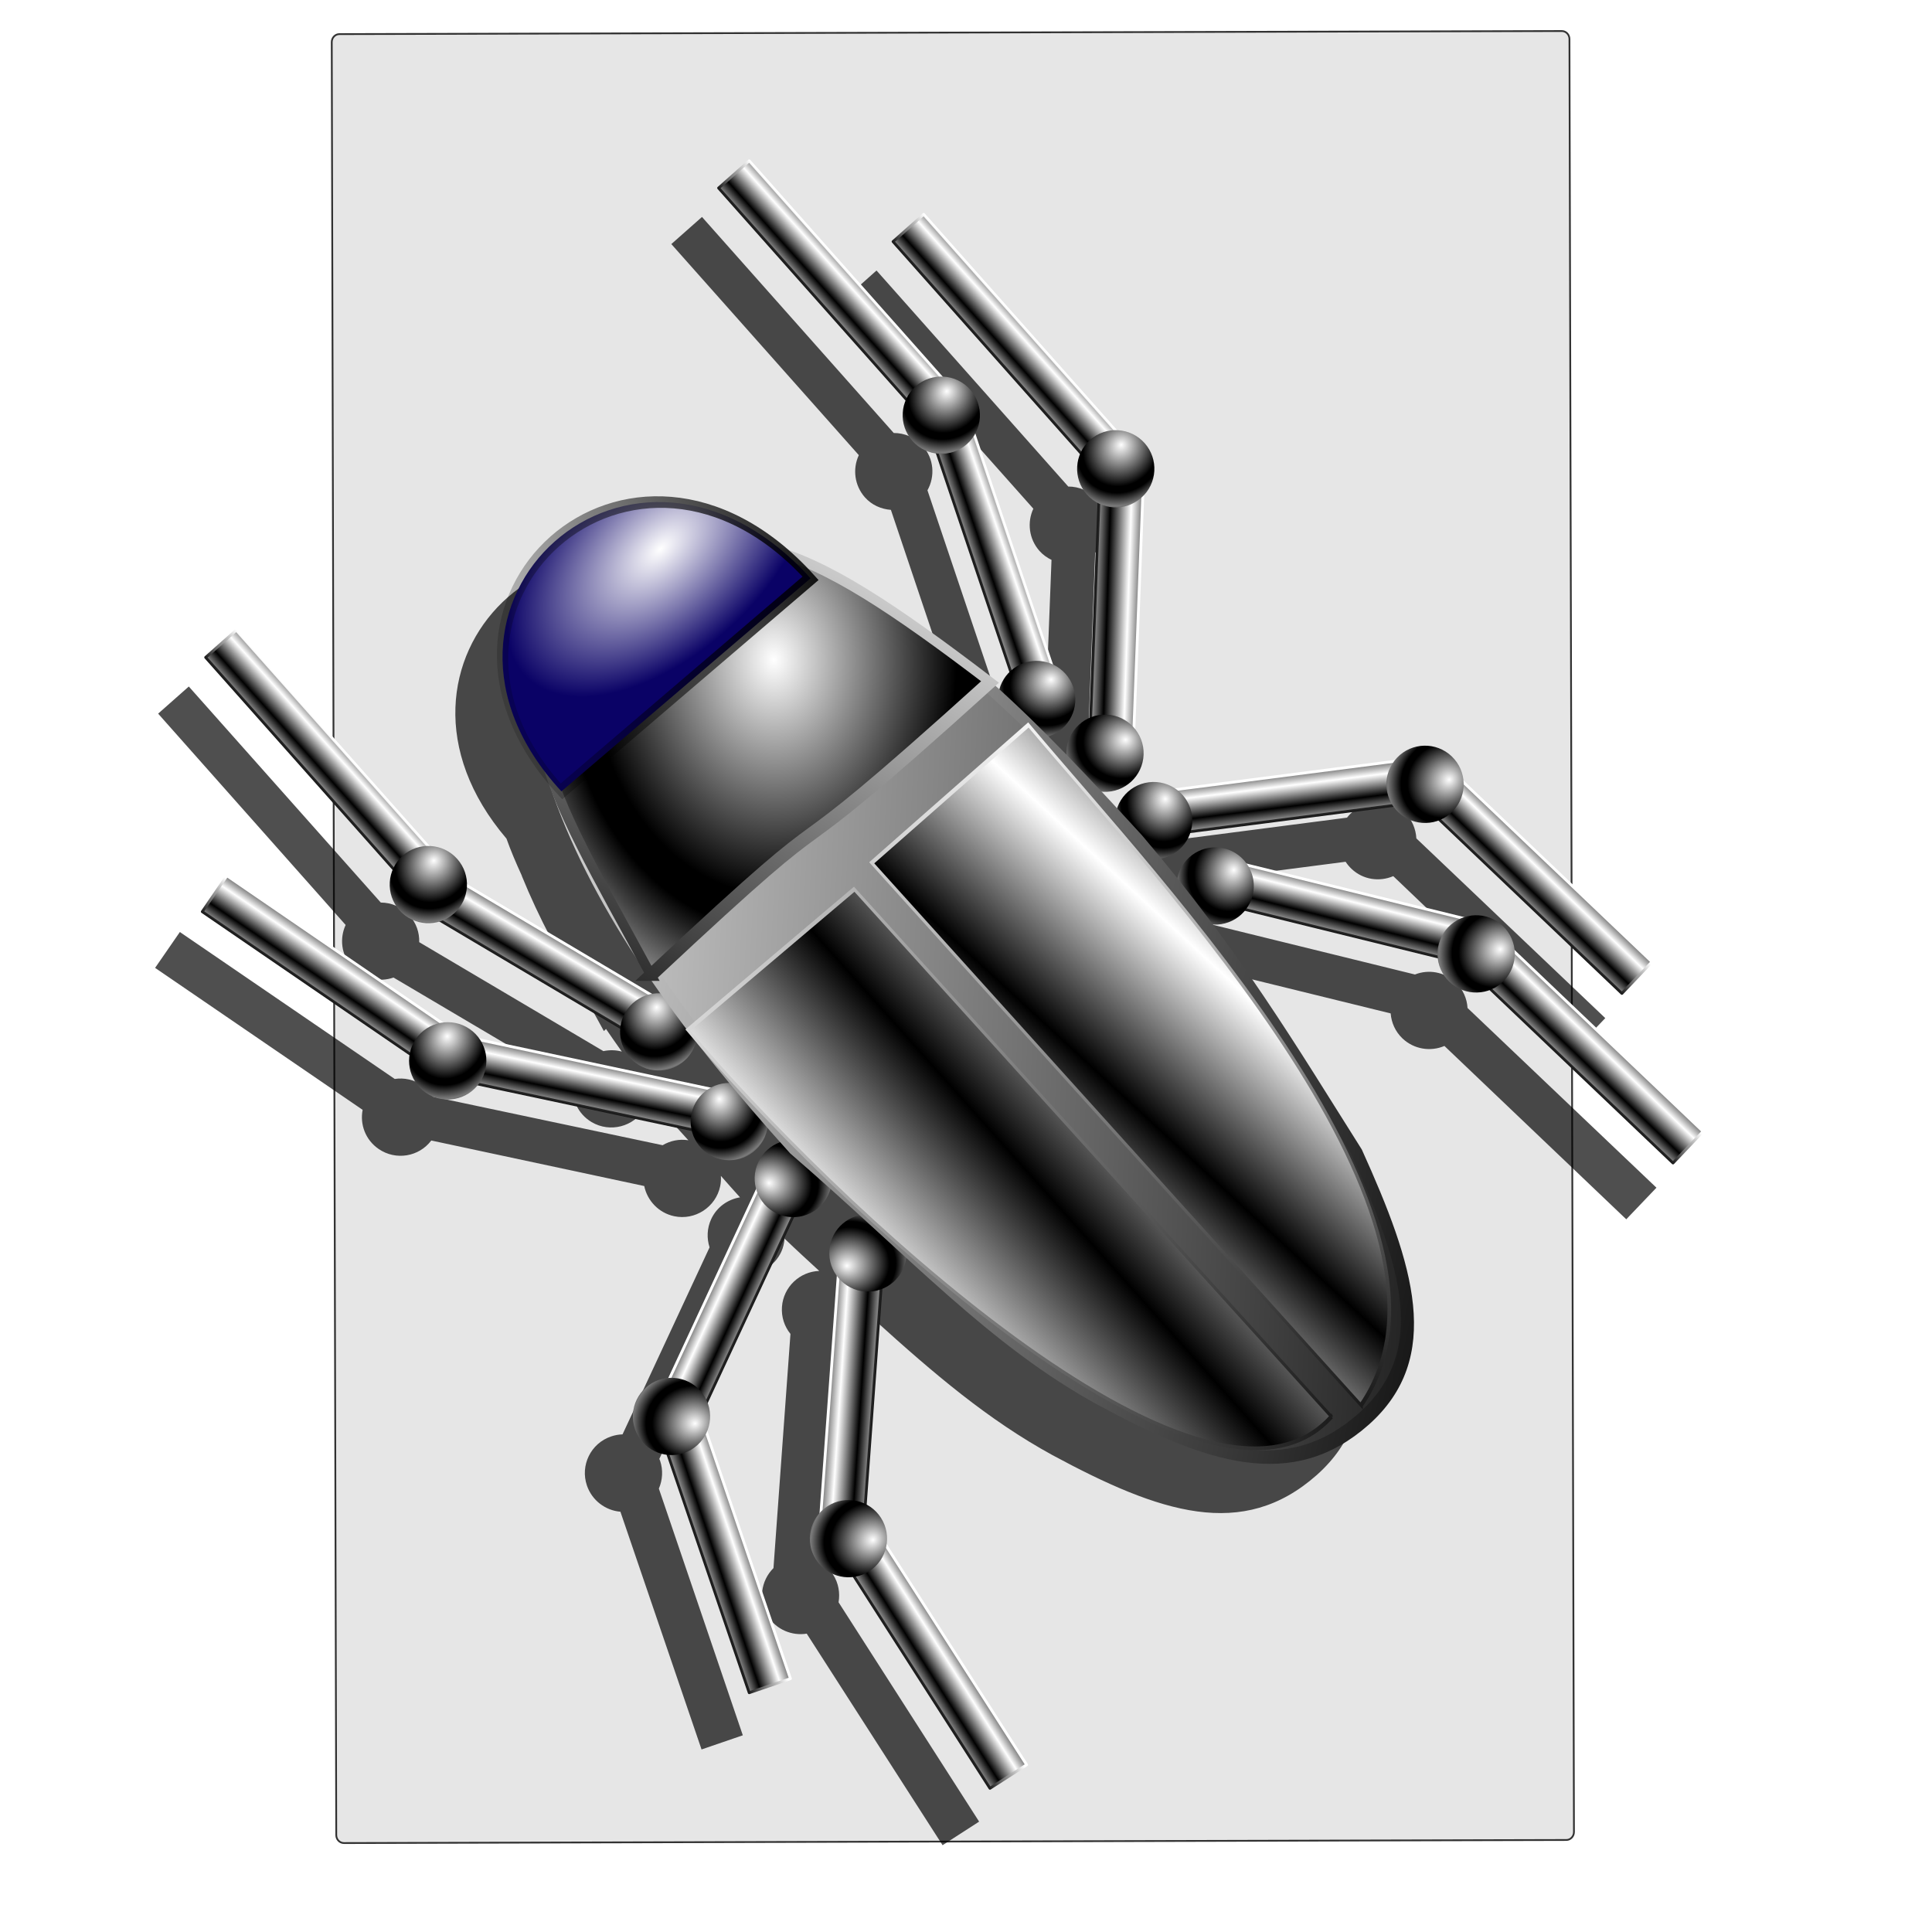 <?xml version="1.0" encoding="UTF-8" standalone="no"?>
<svg
   xmlns:dc="http://purl.org/dc/elements/1.1/"
   xmlns:cc="http://creativecommons.org/ns#"
   xmlns:rdf="http://www.w3.org/1999/02/22-rdf-syntax-ns#"
   xmlns:svg="http://www.w3.org/2000/svg"
   xmlns="http://www.w3.org/2000/svg"
   xmlns:xlink="http://www.w3.org/1999/xlink"
   xmlns:sodipodi="http://sodipodi.sourceforge.net/DTD/sodipodi-0.dtd"
   xmlns:inkscape="http://www.inkscape.org/namespaces/inkscape"
   width="256"
   height="256"
   viewBox="0 0 378 378"
   id="svg2"
   sodipodi:version="0.32"
   inkscape:version="0.91 r13725"
   sodipodi:docname="kbugbuster.svg"
   inkscape:output_extension="org.inkscape.output.svg.inkscape"
   version="1.1">
  <defs
     id="defs16">
    <linearGradient
       inkscape:collect="always"
       id="linearGradient3620">
      <stop
         id="stop3622"
         stop-color="#ffffff"
         stop-opacity="1" />
      <stop
         offset="1"
         id="stop3624"
         stop-color="#0a0266"
         stop-opacity="1" />
    </linearGradient>
    <linearGradient
       id="linearGradient3435">
      <stop
         id="stop3437"
         stop-color="#ffffff"
         stop-opacity="1" />
      <stop
         id="stop3445"
         offset="0.683"
         stop-color="#000000"
         stop-opacity="1" />
      <stop
         id="stop3443"
         offset="0.785"
         stop-color="#000000"
         stop-opacity="1" />
      <stop
         offset="1"
         id="stop3439"
         stop-color="#7a7a7a"
         stop-opacity="1" />
    </linearGradient>
    <linearGradient
       inkscape:collect="always"
       id="linearGradient3425">
      <stop
         id="stop3427"
         stop-color="#000000"
         stop-opacity="1" />
      <stop
         offset="1"
         id="stop3429"
         stop-color="#ffffff"
         stop-opacity="1" />
    </linearGradient>
    <linearGradient
       inkscape:collect="always"
       id="linearGradient2786">
      <stop
         id="stop2788"
         stop-color="black"
         stop-opacity="1" />
      <stop
         offset="1"
         id="stop2790"
         stop-color="black"
         stop-opacity="0" />
    </linearGradient>
    <linearGradient
       y2="-7.475"
       x2="16.09"
       y1="-7.475"
       x1="13.515"
       spreadMethod="reflect"
       gradientUnits="userSpaceOnUse"
       id="linearGradient2595"
       xlink:href="#linearGradient3578"
       inkscape:collect="always" />
    <linearGradient
       y2="-7.475"
       x2="16.09"
       y1="-2.21"
       x1="15.65"
       spreadMethod="reflect"
       gradientUnits="userSpaceOnUse"
       id="linearGradient3610"
       xlink:href="#linearGradient3578"
       inkscape:collect="always" />
    <linearGradient
       y2="-7.475"
       x2="16.09"
       y1="-6.409"
       x1="10.621"
       spreadMethod="reflect"
       gradientUnits="userSpaceOnUse"
       id="linearGradient3608"
       xlink:href="#linearGradient3578"
       inkscape:collect="always" />
    <linearGradient
       y2="-1.513"
       x2="9.718"
       y1="-5.887"
       x1="11.187"
       spreadMethod="reflect"
       gradientUnits="userSpaceOnUse"
       id="linearGradient3606"
       xlink:href="#linearGradient3578"
       inkscape:collect="always" />
    <linearGradient
       y2="-4.516"
       x2="12.916"
       y1="-3.754"
       x1="7.771"
       spreadMethod="reflect"
       gradientUnits="userSpaceOnUse"
       id="linearGradient3604"
       xlink:href="#linearGradient3578"
       inkscape:collect="always" />
    <linearGradient
       y2="-3.733"
       x2="14.94"
       y1="-2.275"
       x1="17.08"
       spreadMethod="reflect"
       gradientUnits="userSpaceOnUse"
       id="linearGradient3602"
       xlink:href="#linearGradient3578"
       inkscape:collect="always" />
    <linearGradient
       y2="-1.992"
       x2="17.377"
       y1="-6.256"
       x1="15.582"
       spreadMethod="reflect"
       gradientUnits="userSpaceOnUse"
       id="linearGradient3600"
       xlink:href="#linearGradient3578"
       inkscape:collect="always" />
    <linearGradient
       y2="-7.475"
       x2="16.09"
       y1="-10.978"
       x1="16.691"
       spreadMethod="reflect"
       gradientUnits="userSpaceOnUse"
       id="linearGradient3598"
       xlink:href="#linearGradient3578"
       inkscape:collect="always" />
    <linearGradient
       y2="-11.199"
       x2="11.132"
       y1="-11.391"
       x1="16.387"
       spreadMethod="reflect"
       gradientUnits="userSpaceOnUse"
       id="linearGradient3596"
       xlink:href="#linearGradient3578"
       inkscape:collect="always" />
    <linearGradient
       y2="-2.688"
       x2="8.696"
       y1="-11.587"
       x1="12.04"
       spreadMethod="reflect"
       gradientUnits="userSpaceOnUse"
       id="linearGradient3594"
       xlink:href="#linearGradient3578"
       inkscape:collect="always" />
    <linearGradient
       y2="-5.778"
       x2="11.372"
       y1="-10.151"
       x1="12.906"
       spreadMethod="reflect"
       gradientUnits="userSpaceOnUse"
       id="linearGradient3592"
       xlink:href="#linearGradient3578"
       inkscape:collect="always" />
    <linearGradient
       y2="-6.953"
       x2="17.747"
       y1="-5.908"
       x1="16.387"
       spreadMethod="reflect"
       gradientUnits="userSpaceOnUse"
       id="linearGradient3590"
       xlink:href="#linearGradient3578"
       inkscape:collect="always" />
    <linearGradient
       y2="-8.02"
       x2="17.07"
       y1="-7.475"
       x1="13.515"
       spreadMethod="reflect"
       gradientUnits="userSpaceOnUse"
       id="linearGradient3588"
       xlink:href="#linearGradient3578"
       inkscape:collect="always" />
    <linearGradient
       y2="-6.583"
       x2="18.617"
       y1="-5.212"
       x1="16.909"
       spreadMethod="reflect"
       gradientUnits="userSpaceOnUse"
       id="linearGradient3586"
       xlink:href="#linearGradient3578"
       inkscape:collect="always" />
    <linearGradient
       id="linearGradient3578">
      <stop
         id="stop3580"
         stop-color="#000000"
         stop-opacity="1" />
      <stop
         id="stop3582"
         offset="1"
         stop-color="#fffcfc"
         stop-opacity="1" />
    </linearGradient>
    <linearGradient
       inkscape:collect="always"
       xlink:href="#linearGradient3425"
       id="linearGradient4802"
       gradientUnits="userSpaceOnUse"
       gradientTransform="matrix(0.713,0,0,0.409,-17.951,103.713)"
       spreadMethod="reflect"
       x1="-5.814"
       y1="201.17"
       x2="-5.917"
       y2="189.43" />
    <linearGradient
       inkscape:collect="always"
       xlink:href="#linearGradient3425"
       id="linearGradient4804"
       gradientUnits="userSpaceOnUse"
       gradientTransform="matrix(0.713,0,0,0.409,-17.951,103.713)"
       x1="-35.462"
       y1="211.3"
       x2="-35.462"
       y2="184.92" />
    <radialGradient
       inkscape:collect="always"
       xlink:href="#linearGradient3435"
       id="radialGradient4806"
       gradientUnits="userSpaceOnUse"
       gradientTransform="matrix(0.022,1.412,-1.302,0.02,251.915,284.816)"
       spreadMethod="reflect"
       cx="-44.32"
       cy="226.8"
       fx="-45.584"
       fy="227.93"
       r="14.07" />
    <linearGradient
       inkscape:collect="always"
       xlink:href="#linearGradient3425"
       id="linearGradient4898"
       gradientUnits="userSpaceOnUse"
       gradientTransform="matrix(0.59,0.432,-0.427,0.584,169.919,14.583)"
       x1="31.07"
       y1="329.27"
       x2="261.24"
       y2="23.438" />
    <linearGradient
       inkscape:collect="always"
       xlink:href="#linearGradient3425"
       id="linearGradient4900"
       gradientUnits="userSpaceOnUse"
       gradientTransform="matrix(0.59,0.432,-0.427,0.584,169.919,14.583)"
       x1="101.81"
       y1="365.71"
       x2="281.25"
       y2="46.3" />
    <radialGradient
       inkscape:collect="always"
       xlink:href="#linearGradient3435"
       id="radialGradient4902"
       gradientUnits="userSpaceOnUse"
       gradientTransform="matrix(0.598,0.936,-0.642,0.41,184.637,-55.182)"
       cx="164.14"
       cy="107.38"
       fx="164.14"
       fy="107.38"
       r="72.08" />
    <linearGradient
       inkscape:collect="always"
       xlink:href="#linearGradient3425"
       id="linearGradient4904"
       gradientUnits="userSpaceOnUse"
       gradientTransform="matrix(0.655,0.479,-0.479,0.655,161.506,-12.053)"
       x1="297.15"
       y1="173.82"
       x2="95.42"
       y2="77.1" />
    <linearGradient
       inkscape:collect="always"
       xlink:href="#linearGradient3425"
       id="linearGradient4906"
       gradientUnits="userSpaceOnUse"
       spreadMethod="reflect"
       x1="212.48"
       y1="301.63"
       x2="270.11"
       y2="301.63" />
    <linearGradient
       inkscape:collect="always"
       xlink:href="#linearGradient3425"
       id="linearGradient4908"
       gradientUnits="userSpaceOnUse"
       x1="138.47"
       y1="332.11"
       x2="257.47"
       y2="120.49" />
    <linearGradient
       inkscape:collect="always"
       xlink:href="#linearGradient3425"
       id="linearGradient4910"
       gradientUnits="userSpaceOnUse"
       spreadMethod="reflect"
       x1="179.84"
       y1="200.33"
       x2="130.86"
       y2="193.91" />
    <linearGradient
       inkscape:collect="always"
       xlink:href="#linearGradient3425"
       id="linearGradient4912"
       gradientUnits="userSpaceOnUse"
       x1="210.28"
       y1="345.18"
       x2="112.09"
       y2="157.81" />
    <linearGradient
       inkscape:collect="always"
       xlink:href="#linearGradient3425"
       id="linearGradient4914"
       gradientUnits="userSpaceOnUse"
       x1="110.79"
       y1="334.48"
       x2="263.19"
       y2="154.07" />
    <linearGradient
       inkscape:collect="always"
       xlink:href="#linearGradient3425"
       id="linearGradient4916"
       gradientUnits="userSpaceOnUse"
       x1="117.93"
       y1="249.82"
       x2="263.19"
       y2="249.82" />
    <radialGradient
       inkscape:collect="always"
       xlink:href="#linearGradient3620"
       id="radialGradient4918"
       gradientUnits="userSpaceOnUse"
       gradientTransform="matrix(0.711,0.541,-0.224,0.294,133.21,12.125)"
       cx="162.63"
       cy="68.36"
       fx="162.63"
       fy="68.36"
       r="53.12" />
    <linearGradient
       inkscape:collect="always"
       xlink:href="#linearGradient2786"
       id="linearGradient4920"
       gradientUnits="userSpaceOnUse"
       gradientTransform="matrix(0.655,0.479,-0.479,0.655,148.799,8.247)"
       x1="127.25"
       y1="97.79"
       x2="241.35"
       y2="22.762" />
    <linearGradient
       inkscape:collect="always"
       xlink:href="#linearGradient3425"
       id="linearGradient4282"
       gradientUnits="userSpaceOnUse"
       gradientTransform="matrix(0.713,0,0,0.409,-17.951,103.713)"
       spreadMethod="reflect"
       x1="-5.814"
       y1="201.17"
       x2="-5.917"
       y2="189.43" />
    <linearGradient
       inkscape:collect="always"
       xlink:href="#linearGradient3425"
       id="linearGradient4284"
       gradientUnits="userSpaceOnUse"
       gradientTransform="matrix(0.713,0,0,0.409,-17.951,103.713)"
       x1="-35.462"
       y1="211.3"
       x2="-35.462"
       y2="184.92" />
    <radialGradient
       inkscape:collect="always"
       xlink:href="#linearGradient3435"
       id="radialGradient4286"
       gradientUnits="userSpaceOnUse"
       gradientTransform="matrix(0.022,1.412,-1.302,0.02,251.915,284.816)"
       spreadMethod="reflect"
       cx="-44.32"
       cy="226.8"
       fx="-45.584"
       fy="227.93"
       r="14.07" />
    <linearGradient
       inkscape:collect="always"
       xlink:href="#linearGradient3425"
       id="linearGradient4288"
       gradientUnits="userSpaceOnUse"
       gradientTransform="matrix(0.713,0,0,0.409,-17.951,103.713)"
       spreadMethod="reflect"
       x1="-5.814"
       y1="201.17"
       x2="-5.917"
       y2="189.43" />
    <linearGradient
       inkscape:collect="always"
       xlink:href="#linearGradient3425"
       id="linearGradient4290"
       gradientUnits="userSpaceOnUse"
       gradientTransform="matrix(0.713,0,0,0.409,-17.951,103.713)"
       x1="-35.462"
       y1="211.3"
       x2="-35.462"
       y2="184.92" />
    <radialGradient
       inkscape:collect="always"
       xlink:href="#linearGradient3435"
       id="radialGradient4292"
       gradientUnits="userSpaceOnUse"
       gradientTransform="matrix(0.022,1.412,-1.302,0.02,251.915,284.816)"
       spreadMethod="reflect"
       cx="-44.32"
       cy="226.8"
       fx="-45.584"
       fy="227.93"
       r="14.07" />
    <linearGradient
       inkscape:collect="always"
       xlink:href="#linearGradient3425"
       id="linearGradient4294"
       gradientUnits="userSpaceOnUse"
       gradientTransform="matrix(0.713,0,0,0.409,-17.951,103.713)"
       spreadMethod="reflect"
       x1="-5.814"
       y1="201.17"
       x2="-5.917"
       y2="189.43" />
    <linearGradient
       inkscape:collect="always"
       xlink:href="#linearGradient3425"
       id="linearGradient4296"
       gradientUnits="userSpaceOnUse"
       gradientTransform="matrix(0.713,0,0,0.409,-17.951,103.713)"
       x1="-35.462"
       y1="211.3"
       x2="-35.462"
       y2="184.92" />
    <radialGradient
       inkscape:collect="always"
       xlink:href="#linearGradient3435"
       id="radialGradient4298"
       gradientUnits="userSpaceOnUse"
       gradientTransform="matrix(0.022,1.412,-1.302,0.02,251.915,284.816)"
       spreadMethod="reflect"
       cx="-44.32"
       cy="226.8"
       fx="-45.584"
       fy="227.93"
       r="14.07" />
    <linearGradient
       inkscape:collect="always"
       xlink:href="#linearGradient3425"
       id="linearGradient4300"
       gradientUnits="userSpaceOnUse"
       gradientTransform="matrix(0.713,0,0,0.409,-17.951,103.713)"
       spreadMethod="reflect"
       x1="-5.814"
       y1="201.17"
       x2="-5.917"
       y2="189.43" />
    <linearGradient
       inkscape:collect="always"
       xlink:href="#linearGradient3425"
       id="linearGradient4302"
       gradientUnits="userSpaceOnUse"
       gradientTransform="matrix(0.713,0,0,0.409,-17.951,103.713)"
       x1="-35.462"
       y1="211.3"
       x2="-35.462"
       y2="184.92" />
    <radialGradient
       inkscape:collect="always"
       xlink:href="#linearGradient3435"
       id="radialGradient4304"
       gradientUnits="userSpaceOnUse"
       gradientTransform="matrix(0.022,1.412,-1.302,0.02,251.915,284.816)"
       spreadMethod="reflect"
       cx="-44.32"
       cy="226.8"
       fx="-45.584"
       fy="227.93"
       r="14.07" />
    <linearGradient
       inkscape:collect="always"
       xlink:href="#linearGradient3425"
       id="linearGradient4306"
       gradientUnits="userSpaceOnUse"
       gradientTransform="matrix(0.713,0,0,0.409,-17.951,103.713)"
       spreadMethod="reflect"
       x1="-5.814"
       y1="201.17"
       x2="-5.917"
       y2="189.43" />
    <linearGradient
       inkscape:collect="always"
       xlink:href="#linearGradient3425"
       id="linearGradient4308"
       gradientUnits="userSpaceOnUse"
       gradientTransform="matrix(0.713,0,0,0.409,-17.951,103.713)"
       x1="-35.462"
       y1="211.3"
       x2="-35.462"
       y2="184.92" />
    <radialGradient
       inkscape:collect="always"
       xlink:href="#linearGradient3435"
       id="radialGradient4310"
       gradientUnits="userSpaceOnUse"
       gradientTransform="matrix(0.022,1.412,-1.302,0.02,251.915,284.816)"
       spreadMethod="reflect"
       cx="-44.32"
       cy="226.8"
       fx="-45.584"
       fy="227.93"
       r="14.07" />
    <linearGradient
       inkscape:collect="always"
       xlink:href="#linearGradient3425"
       id="linearGradient4312"
       gradientUnits="userSpaceOnUse"
       gradientTransform="matrix(0.713,0,0,0.409,-17.951,103.713)"
       spreadMethod="reflect"
       x1="-5.814"
       y1="201.17"
       x2="-5.917"
       y2="189.43" />
    <linearGradient
       inkscape:collect="always"
       xlink:href="#linearGradient3425"
       id="linearGradient4314"
       gradientUnits="userSpaceOnUse"
       gradientTransform="matrix(0.713,0,0,0.409,-17.951,103.713)"
       x1="-35.462"
       y1="211.3"
       x2="-35.462"
       y2="184.92" />
    <radialGradient
       inkscape:collect="always"
       xlink:href="#linearGradient3435"
       id="radialGradient4316"
       gradientUnits="userSpaceOnUse"
       gradientTransform="matrix(0.022,1.412,-1.302,0.02,251.915,284.816)"
       spreadMethod="reflect"
       cx="-44.32"
       cy="226.8"
       fx="-45.584"
       fy="227.93"
       r="14.07" />
    <linearGradient
       inkscape:collect="always"
       xlink:href="#linearGradient3425"
       id="linearGradient4318"
       gradientUnits="userSpaceOnUse"
       gradientTransform="matrix(0.713,0,0,0.409,-17.951,103.713)"
       spreadMethod="reflect"
       x1="-5.814"
       y1="201.17"
       x2="-5.917"
       y2="189.43" />
    <linearGradient
       inkscape:collect="always"
       xlink:href="#linearGradient3425"
       id="linearGradient4320"
       gradientUnits="userSpaceOnUse"
       gradientTransform="matrix(0.713,0,0,0.409,-17.951,103.713)"
       x1="-35.462"
       y1="211.3"
       x2="-35.462"
       y2="184.92" />
    <radialGradient
       inkscape:collect="always"
       xlink:href="#linearGradient3435"
       id="radialGradient4322"
       gradientUnits="userSpaceOnUse"
       gradientTransform="matrix(0.022,1.412,-1.302,0.02,251.915,284.816)"
       spreadMethod="reflect"
       cx="-44.32"
       cy="226.8"
       fx="-45.584"
       fy="227.93"
       r="14.07" />
    <linearGradient
       inkscape:collect="always"
       xlink:href="#linearGradient3425"
       id="linearGradient4324"
       gradientUnits="userSpaceOnUse"
       gradientTransform="matrix(0.713,0,0,0.409,-17.951,103.713)"
       spreadMethod="reflect"
       x1="-5.814"
       y1="201.17"
       x2="-5.917"
       y2="189.43" />
    <linearGradient
       inkscape:collect="always"
       xlink:href="#linearGradient3425"
       id="linearGradient4326"
       gradientUnits="userSpaceOnUse"
       gradientTransform="matrix(0.713,0,0,0.409,-17.951,103.713)"
       x1="-35.462"
       y1="211.3"
       x2="-35.462"
       y2="184.92" />
    <radialGradient
       inkscape:collect="always"
       xlink:href="#linearGradient3435"
       id="radialGradient4328"
       gradientUnits="userSpaceOnUse"
       gradientTransform="matrix(0.022,1.412,-1.302,0.02,251.915,284.816)"
       spreadMethod="reflect"
       cx="-44.32"
       cy="226.8"
       fx="-45.584"
       fy="227.93"
       r="14.07" />
    <linearGradient
       inkscape:collect="always"
       xlink:href="#linearGradient3425"
       id="linearGradient4330"
       gradientUnits="userSpaceOnUse"
       gradientTransform="matrix(0.713,0,0,0.409,-17.951,103.713)"
       spreadMethod="reflect"
       x1="-5.814"
       y1="201.17"
       x2="-5.917"
       y2="189.43" />
    <linearGradient
       inkscape:collect="always"
       xlink:href="#linearGradient3425"
       id="linearGradient4332"
       gradientUnits="userSpaceOnUse"
       gradientTransform="matrix(0.713,0,0,0.409,-17.951,103.713)"
       x1="-35.462"
       y1="211.3"
       x2="-35.462"
       y2="184.92" />
    <radialGradient
       inkscape:collect="always"
       xlink:href="#linearGradient3435"
       id="radialGradient4334"
       gradientUnits="userSpaceOnUse"
       gradientTransform="matrix(0.022,1.412,-1.302,0.02,251.915,284.816)"
       spreadMethod="reflect"
       cx="-44.32"
       cy="226.8"
       fx="-45.584"
       fy="227.93"
       r="14.07" />
    <linearGradient
       inkscape:collect="always"
       xlink:href="#linearGradient3425"
       id="linearGradient4336"
       gradientUnits="userSpaceOnUse"
       gradientTransform="matrix(0.713,0,0,0.409,-17.951,103.713)"
       spreadMethod="reflect"
       x1="-5.814"
       y1="201.17"
       x2="-5.917"
       y2="189.43" />
    <linearGradient
       inkscape:collect="always"
       xlink:href="#linearGradient3425"
       id="linearGradient4338"
       gradientUnits="userSpaceOnUse"
       gradientTransform="matrix(0.713,0,0,0.409,-17.951,103.713)"
       x1="-35.462"
       y1="211.3"
       x2="-35.462"
       y2="184.92" />
    <radialGradient
       inkscape:collect="always"
       xlink:href="#linearGradient3435"
       id="radialGradient4340"
       gradientUnits="userSpaceOnUse"
       gradientTransform="matrix(0.022,1.412,-1.302,0.02,251.915,284.816)"
       spreadMethod="reflect"
       cx="-44.32"
       cy="226.8"
       fx="-45.584"
       fy="227.93"
       r="14.07" />
    <linearGradient
       inkscape:collect="always"
       xlink:href="#linearGradient3425"
       id="linearGradient4342"
       gradientUnits="userSpaceOnUse"
       gradientTransform="matrix(0.713,0,0,0.409,-17.951,103.713)"
       spreadMethod="reflect"
       x1="-5.814"
       y1="201.17"
       x2="-5.917"
       y2="189.43" />
    <linearGradient
       inkscape:collect="always"
       xlink:href="#linearGradient3425"
       id="linearGradient4344"
       gradientUnits="userSpaceOnUse"
       gradientTransform="matrix(0.713,0,0,0.409,-17.951,103.713)"
       x1="-35.462"
       y1="211.3"
       x2="-35.462"
       y2="184.92" />
    <radialGradient
       inkscape:collect="always"
       xlink:href="#linearGradient3435"
       id="radialGradient4346"
       gradientUnits="userSpaceOnUse"
       gradientTransform="matrix(0.022,1.412,-1.302,0.02,251.915,284.816)"
       spreadMethod="reflect"
       cx="-44.32"
       cy="226.8"
       fx="-45.584"
       fy="227.93"
       r="14.07" />
    <linearGradient
       inkscape:collect="always"
       xlink:href="#linearGradient3425"
       id="linearGradient4348"
       gradientUnits="userSpaceOnUse"
       gradientTransform="matrix(0.713,0,0,0.409,-17.951,103.713)"
       spreadMethod="reflect"
       x1="-5.814"
       y1="201.17"
       x2="-5.917"
       y2="189.43" />
    <linearGradient
       inkscape:collect="always"
       xlink:href="#linearGradient3425"
       id="linearGradient4350"
       gradientUnits="userSpaceOnUse"
       gradientTransform="matrix(0.713,0,0,0.409,-17.951,103.713)"
       x1="-35.462"
       y1="211.3"
       x2="-35.462"
       y2="184.92" />
    <radialGradient
       inkscape:collect="always"
       xlink:href="#linearGradient3435"
       id="radialGradient4352"
       gradientUnits="userSpaceOnUse"
       gradientTransform="matrix(0.022,1.412,-1.302,0.02,251.915,284.816)"
       spreadMethod="reflect"
       cx="-44.32"
       cy="226.8"
       fx="-45.584"
       fy="227.93"
       r="14.07" />
    <linearGradient
       inkscape:collect="always"
       xlink:href="#linearGradient3425"
       id="linearGradient4354"
       gradientUnits="userSpaceOnUse"
       gradientTransform="matrix(0.713,0,0,0.409,-17.951,103.713)"
       spreadMethod="reflect"
       x1="-5.814"
       y1="201.17"
       x2="-5.917"
       y2="189.43" />
    <linearGradient
       inkscape:collect="always"
       xlink:href="#linearGradient3425"
       id="linearGradient4356"
       gradientUnits="userSpaceOnUse"
       gradientTransform="matrix(0.713,0,0,0.409,-17.951,103.713)"
       x1="-35.462"
       y1="211.3"
       x2="-35.462"
       y2="184.92" />
    <radialGradient
       inkscape:collect="always"
       xlink:href="#linearGradient3435"
       id="radialGradient4358"
       gradientUnits="userSpaceOnUse"
       gradientTransform="matrix(0.022,1.412,-1.302,0.02,251.915,284.816)"
       spreadMethod="reflect"
       cx="-44.32"
       cy="226.8"
       fx="-45.584"
       fy="227.93"
       r="14.07" />
    <linearGradient
       inkscape:collect="always"
       xlink:href="#linearGradient3425"
       id="linearGradient4360"
       gradientUnits="userSpaceOnUse"
       gradientTransform="matrix(0.713,0,0,0.409,-17.951,103.713)"
       spreadMethod="reflect"
       x1="-5.814"
       y1="201.17"
       x2="-5.917"
       y2="189.43" />
    <linearGradient
       inkscape:collect="always"
       xlink:href="#linearGradient3425"
       id="linearGradient4362"
       gradientUnits="userSpaceOnUse"
       gradientTransform="matrix(0.713,0,0,0.409,-17.951,103.713)"
       x1="-35.462"
       y1="211.3"
       x2="-35.462"
       y2="184.92" />
    <radialGradient
       inkscape:collect="always"
       xlink:href="#linearGradient3435"
       id="radialGradient4364"
       gradientUnits="userSpaceOnUse"
       gradientTransform="matrix(0.022,1.412,-1.302,0.02,251.915,284.816)"
       spreadMethod="reflect"
       cx="-44.32"
       cy="226.8"
       fx="-45.584"
       fy="227.93"
       r="14.07" />
    <linearGradient
       inkscape:collect="always"
       xlink:href="#linearGradient3425"
       id="linearGradient4366"
       gradientUnits="userSpaceOnUse"
       gradientTransform="matrix(0.713,0,0,0.409,-17.951,103.713)"
       spreadMethod="reflect"
       x1="-5.814"
       y1="201.17"
       x2="-5.917"
       y2="189.43" />
    <linearGradient
       inkscape:collect="always"
       xlink:href="#linearGradient3425"
       id="linearGradient4368"
       gradientUnits="userSpaceOnUse"
       gradientTransform="matrix(0.713,0,0,0.409,-17.951,103.713)"
       x1="-35.462"
       y1="211.3"
       x2="-35.462"
       y2="184.92" />
    <radialGradient
       inkscape:collect="always"
       xlink:href="#linearGradient3435"
       id="radialGradient4370"
       gradientUnits="userSpaceOnUse"
       gradientTransform="matrix(0.022,1.412,-1.302,0.02,251.915,284.816)"
       spreadMethod="reflect"
       cx="-44.32"
       cy="226.8"
       fx="-45.584"
       fy="227.93"
       r="14.07" />
    <filter
       inkscape:collect="always"
       style="color-interpolation-filters:sRGB"
       id="filter4455"
       x="-0.025"
       width="1.05"
       y="-0.023"
       height="1.046">
      <feGaussianBlur
         inkscape:collect="always"
         stdDeviation="3.062"
         id="feGaussianBlur4457" />
    </filter>
  </defs>
  <sodipodi:namedview
     inkscape:window-height="1056"
     inkscape:window-width="1920"
     inkscape:pageshadow="2"
     inkscape:pageopacity="0.0"
     guidetolerance="10.0"
     gridtolerance="10.0"
     objecttolerance="10.0"
     borderopacity="1.0"
     bordercolor="#666666"
     pagecolor="#ffffff"
     id="base"
     inkscape:zoom="3.5429688"
     inkscape:cx="128"
     inkscape:cy="128"
     inkscape:window-x="0"
     inkscape:window-y="0"
     inkscape:current-layer="svg2"
     showgrid="false"
     inkscape:window-maximized="1" />
  <g
     inkscape:label="1. réteg"
     id="layer1"
     transform="translate(3.336,0.394)">
    <g
       id="g2637">
      <g
         id="g3612"
         transform="translate(-2.572,0)">
        <g
           id="g2650"
           stroke-opacity="1"
           fill="url(#linearGradient2595)"
           font-family="Bitstream Vera Sans"
           stroke="none"
           font-style="normal"
           stroke-linejoin="miter"
           fill-opacity="1"
           font-weight="normal"
           stroke-linecap="butt"
           stroke-width="1"
           font-size="12">
          <path
             id="path2652"
             d="M 16.188,-12.219 L 12.094,-12.188 L 12.801,-11.48 L 16.895,-11.512 L 16.188,-12.219 z"
             fill="url(#linearGradient2595)"
             fill-opacity="1" />
          <path
             id="path2654"
             d="M 12.094,-12.188 L 8.75,-3.438 L 9.457,-2.73 L 12.801,-11.48 L 12.094,-12.188 z"
             fill="url(#linearGradient2595)"
             fill-opacity="1" />
          <path
             id="path2662"
             d="M 14.75,-5.688 L 15.531,-3.469 L 16.238,-2.762 L 15.457,-4.98 L 14.75,-5.688 z"
             fill="url(#linearGradient2595)"
             fill-opacity="1" />
          <path
             id="path2664"
             d="M 15.531,-3.469 L 15.531,-3.438 L 16.238,-2.73 L 16.238,-2.762 L 15.531,-3.469 z"
             fill="url(#linearGradient2595)"
             fill-opacity="1" />
          <path
             id="path2672"
             d="M 17.92,-11.52 C 17.479,-11.961 16.896,-12.234 16.188,-12.219 L 16.895,-11.512 C 17.604,-11.527 18.186,-11.254 18.627,-10.812 L 17.92,-11.52 z"
             fill="url(#linearGradient2595)"
             fill-opacity="1" />
          <path
             id="path2674"
             d="M 16.219,-11.969 C 16.818,-11.966 17.317,-11.726 17.7,-11.343 L 18.407,-10.636 C 18.024,-11.019 17.525,-11.259 16.926,-11.262 L 16.219,-11.969 z"
             fill="url(#linearGradient3598)"
             fill-opacity="1" />
          <path
             id="path2676"
             d="M 17.7,-11.343 C 19.262,-9.781 18.899,-5.843 15.594,-5.906 L 16.301,-5.199 C 19.606,-5.136 19.969,-9.074 18.407,-10.636 L 17.7,-11.343 z"
             fill="url(#linearGradient2595)"
             fill-opacity="1" />
          <path
             id="path2678"
             d="M 15.594,-5.906 L 16.375,-3.719 L 17.082,-3.012 L 16.301,-5.199 L 15.594,-5.906 z"
             fill="url(#linearGradient2595)"
             fill-opacity="1" />
          <path
             id="path2680"
             d="M 16.375,-3.719 L 15.719,-3.719 L 16.426,-3.012 L 17.082,-3.012 L 16.375,-3.719 z"
             fill="url(#linearGradient2595)"
             fill-opacity="1" />
          <path
             id="path2684"
             d="M 14.875,-5.969 L 10.562,-5.969 L 11.27,-5.262 L 15.582,-5.262 L 14.875,-5.969 z"
             fill="url(#linearGradient2595)"
             fill-opacity="1" />
          <path
             id="path2686"
             d="M 10.562,-5.969 L 9.75,-3.75 L 10.457,-3.043 L 11.27,-5.262 L 10.562,-5.969 z"
             fill="url(#linearGradient2595)"
             fill-opacity="1" />
          <path
             id="path2690"
             d="M 9.188,-3.75 L 12.281,-11.906 L 12.988,-11.199 L 9.895,-3.043 L 9.188,-3.75 z"
             fill="url(#linearGradient3594)"
             fill-opacity="1" />
          <path
             id="path2660"
             d="M 10.812,-5.688 L 14.75,-5.688 L 15.457,-4.98 L 11.52,-4.98 L 10.812,-5.688 z"
             fill="url(#linearGradient3608)"
             fill-opacity="1" />
          <path
             id="path2682"
             d="M 15.719,-3.719 L 14.875,-5.969 L 15.582,-5.262 L 16.426,-3.012 L 15.719,-3.719 z"
             fill="url(#linearGradient3610)"
             fill-opacity="1" />
          <path
             id="path2688"
             d="M 9.75,-3.75 L 9.188,-3.75 L 9.895,-3.043 L 10.457,-3.043 L 9.75,-3.75 z"
             fill="url(#linearGradient2595)"
             fill-opacity="1" />
          <path
             id="path2692"
             d="M 12.281,-11.906 L 16.219,-11.969 L 16.926,-11.262 L 12.988,-11.199 L 12.281,-11.906 z"
             fill="url(#linearGradient3596)"
             fill-opacity="1" />
          <path
             id="path2694"
             d="M 13.594,-11.375 L 15.438,-6.438 L 16.145,-5.73 L 14.301,-10.668 L 13.594,-11.375 z"
             fill="url(#linearGradient2595)"
             fill-opacity="1" />
          <path
             id="path2698"
             d="M 17.297,-10.695 C 16.872,-11.12 16.292,-11.392 15.594,-11.375 L 16.301,-10.668 C 17,-10.685 17.579,-10.413 18.004,-9.988 L 17.297,-10.695 z"
             fill="url(#linearGradient2595)"
             fill-opacity="1" />
          <path
             id="path2700"
             d="M 15.594,-11.375 L 13.594,-11.375 L 14.301,-10.668 L 16.301,-10.668 L 15.594,-11.375 z"
             fill="url(#linearGradient2595)"
             fill-opacity="1" />
          <path
             id="path2702"
             d="M 12.5,-11.25 L 10.719,-6.375 L 11.426,-5.668 L 13.207,-10.543 L 12.5,-11.25 z"
             fill="url(#linearGradient2595)"
             fill-opacity="1" />
          <path
             id="path2704"
             d="M 10.719,-6.375 L 14.719,-6.312 L 15.426,-5.605 L 11.426,-5.668 L 10.719,-6.375 z"
             fill="url(#linearGradient2595)"
             fill-opacity="1" />
          <path
             id="path2706"
             d="M 14.719,-6.312 L 12.969,-11.25 L 13.676,-10.543 L 15.426,-5.605 L 14.719,-6.312 z"
             fill="url(#linearGradient2595)"
             fill-opacity="1" />
          <path
             id="path2708"
             d="M 12.969,-11.25 L 12.5,-11.25 L 13.207,-10.543 L 13.676,-10.543 L 12.969,-11.25 z"
             fill="url(#linearGradient2595)"
             fill-opacity="1" />
          <path
             id="path2710"
             d="M 13.969,-11.125 L 15.562,-11.125 L 16.27,-10.418 L 14.676,-10.418 L 13.969,-11.125 z"
             fill="url(#linearGradient2595)"
             fill-opacity="1" />
          <path
             id="path2712"
             d="M 15.562,-11.125 C 16.263,-11.142 16.808,-10.898 17.189,-10.517 L 17.896,-9.809 C 17.515,-10.191 16.97,-10.435 16.27,-10.418 L 15.562,-11.125 z"
             fill="url(#linearGradient2595)"
             fill-opacity="1" />
          <path
             id="path2714"
             d="M 17.189,-10.517 C 18.416,-9.29 17.957,-6.644 15.594,-6.719 L 16.301,-6.012 C 18.665,-5.937 19.123,-8.583 17.896,-9.809 L 17.189,-10.517 z"
             fill="url(#linearGradient3588)"
             fill-opacity="1" />
          <path
             id="path2716"
             d="M 15.594,-6.719 L 13.969,-11.125 L 14.676,-10.418 L 16.301,-6.012 L 15.594,-6.719 z"
             fill="url(#linearGradient2595)"
             fill-opacity="1" />
          <path
             id="path2696"
             d="M 15.438,-6.438 C 18.435,-6.363 18.668,-9.323 17.297,-10.695 L 18.004,-9.988 C 19.375,-8.616 19.142,-5.656 16.145,-5.73 L 15.438,-6.438 z"
             fill="url(#linearGradient3590)"
             fill-opacity="1" />
          <path
             id="path2722"
             d="M 11.156,-6.656 L 12.75,-11.031 L 13.457,-10.324 L 11.863,-5.949 L 11.156,-6.656 z"
             fill="url(#linearGradient3592)"
             fill-opacity="1" />
          <path
             id="path2718"
             d="M 12.75,-11.031 L 14.375,-6.656 L 15.082,-5.949 L 13.457,-10.324 L 12.75,-11.031 z"
             fill="url(#linearGradient2595)"
             fill-opacity="1" />
          <path
             id="path2720"
             d="M 14.375,-6.656 L 11.156,-6.656 L 11.863,-5.949 L 15.082,-5.949 L 14.375,-6.656 z"
             fill="url(#linearGradient2595)"
             fill-opacity="1" />
          <path
             id="path2670"
             d="M 15.969,-5.688 C 19.235,-5.625 19.619,-9.821 17.92,-11.52 L 18.627,-10.812 C 20.326,-9.114 19.942,-4.918 16.676,-4.98 L 15.969,-5.688 z"
             fill="url(#linearGradient3586)"
             fill-opacity="1" />
          <path
             id="path2668"
             d="M 16.781,-3.438 L 15.969,-5.688 L 16.676,-4.98 L 17.488,-2.73 L 16.781,-3.438 z"
             fill="url(#linearGradient3600)"
             fill-opacity="1" />
          <path
             id="path2666"
             d="M 15.531,-3.438 L 16.781,-3.438 L 17.488,-2.73 L 16.238,-2.73 L 15.531,-3.438 z"
             fill="url(#linearGradient3602)"
             fill-opacity="1" />
          <path
             id="path2656"
             d="M 8.75,-3.438 L 10,-3.438 L 10.707,-2.73 L 9.457,-2.73 L 8.75,-3.438 z"
             fill="url(#linearGradient3604)"
             fill-opacity="1" />
          <path
             id="path2658"
             d="M 10,-3.438 L 10.812,-5.688 L 11.52,-4.98 L 10.707,-2.73 L 10,-3.438 z"
             fill="url(#linearGradient3606)"
             fill-opacity="1" />
        </g>
        <path
           id="path2505"
           d="M 16.188,-12.175 L 12.094,-12.144 L 8.75,-3.394 L 10,-3.394 L 10.812,-5.644 L 14.75,-5.644 L 15.531,-3.425 L 15.531,-3.394 L 16.781,-3.394 L 15.969,-5.644 C 20.084,-5.565 19.623,-12.248 16.188,-12.175 z M 16.219,-11.925 C 19.263,-11.911 19.709,-5.784 15.594,-5.863 L 16.375,-3.675 L 15.719,-3.675 L 14.875,-5.925 L 10.562,-5.925 L 9.75,-3.706 L 9.187,-3.706 L 12.281,-11.863 L 16.219,-11.925 z M 13.594,-11.331 L 15.438,-6.394 C 19.363,-6.296 18.548,-11.404 15.594,-11.331 L 13.594,-11.331 z M 12.5,-11.206 L 10.719,-6.331 L 14.719,-6.269 L 12.969,-11.206 L 12.5,-11.206 z M 13.969,-11.081 L 15.562,-11.081 C 18.517,-11.154 18.692,-6.578 15.594,-6.675 L 13.969,-11.081 z M 12.75,-10.988 L 14.375,-6.613 L 11.156,-6.613 L 12.75,-10.988 z"
           stroke-opacity="1"
           fill="#333333"
           font-family="Bitstream Vera Sans"
           stroke="none"
           font-style="normal"
           stroke-linejoin="miter"
           fill-opacity="1"
           font-weight="normal"
           stroke-linecap="butt"
           stroke-width="1"
           font-size="12" />
      </g>
      <path
         id="text2170"
         d="M 6.087,-4.024 C 6.077,-4.035 6.065,-4.043 6.053,-4.048 C 6.04,-4.054 6.027,-4.056 6.012,-4.056 C 5.959,-4.056 5.918,-4.025 5.89,-3.962 C 5.861,-3.899 5.847,-3.809 5.847,-3.691 L 5.847,-3.143 L 5.753,-3.143 L 5.753,-4.184 L 5.847,-4.184 L 5.847,-4.022 C 5.867,-4.085 5.893,-4.132 5.924,-4.162 C 5.956,-4.193 5.994,-4.209 6.039,-4.209 C 6.046,-4.209 6.053,-4.208 6.061,-4.206 C 6.068,-4.205 6.077,-4.203 6.087,-4.199 L 6.087,-4.024 M 6.385,-4.064 C 6.335,-4.064 6.295,-4.028 6.266,-3.956 C 6.237,-3.885 6.222,-3.787 6.222,-3.663 C 6.222,-3.538 6.236,-3.44 6.265,-3.368 C 6.295,-3.297 6.334,-3.261 6.385,-3.261 C 6.435,-3.261 6.474,-3.297 6.504,-3.369 C 6.533,-3.441 6.547,-3.539 6.547,-3.663 C 6.547,-3.786 6.533,-3.883 6.504,-3.955 C 6.474,-4.028 6.435,-4.064 6.385,-4.064 M 6.385,-4.209 C 6.466,-4.209 6.53,-4.16 6.577,-4.064 C 6.623,-3.967 6.647,-3.833 6.647,-3.663 C 6.647,-3.492 6.623,-3.358 6.577,-3.261 C 6.53,-3.165 6.466,-3.116 6.385,-3.116 C 6.303,-3.116 6.239,-3.165 6.193,-3.261 C 6.146,-3.358 6.123,-3.492 6.123,-3.663 C 6.123,-3.833 6.146,-3.967 6.193,-4.064 C 6.239,-4.16 6.303,-4.209 6.385,-4.209 M 7.022,-4.064 C 6.972,-4.064 6.932,-4.028 6.903,-3.956 C 6.874,-3.885 6.859,-3.787 6.859,-3.663 C 6.859,-3.538 6.874,-3.44 6.903,-3.368 C 6.932,-3.297 6.972,-3.261 7.022,-3.261 C 7.072,-3.261 7.112,-3.297 7.141,-3.369 C 7.17,-3.441 7.185,-3.539 7.185,-3.663 C 7.185,-3.786 7.17,-3.883 7.141,-3.955 C 7.112,-4.028 7.072,-4.064 7.022,-4.064 M 7.022,-4.209 C 7.104,-4.209 7.168,-4.16 7.214,-4.064 C 7.261,-3.967 7.284,-3.833 7.284,-3.663 C 7.284,-3.492 7.261,-3.358 7.214,-3.261 C 7.168,-3.165 7.104,-3.116 7.022,-3.116 C 6.941,-3.116 6.876,-3.165 6.83,-3.261 C 6.784,-3.358 6.761,-3.492 6.761,-3.663 C 6.761,-3.833 6.784,-3.967 6.83,-4.064 C 6.876,-4.16 6.941,-4.209 7.022,-4.209 M 7.532,-4.479 L 7.532,-4.184 L 7.724,-4.184 L 7.724,-4.051 L 7.532,-4.051 L 7.532,-3.486 C 7.532,-3.401 7.538,-3.347 7.55,-3.323 C 7.563,-3.298 7.589,-3.286 7.628,-3.286 L 7.724,-3.286 L 7.724,-3.143 L 7.628,-3.143 C 7.556,-3.143 7.506,-3.168 7.479,-3.217 C 7.451,-3.266 7.437,-3.356 7.437,-3.486 L 7.437,-4.051 L 7.369,-4.051 L 7.369,-4.184 L 7.437,-4.184 L 7.437,-4.479 L 7.532,-4.479 M 7.955,-4.376 L 7.955,-3.855 L 8.084,-3.855 C 8.132,-3.855 8.169,-3.877 8.195,-3.923 C 8.222,-3.968 8.235,-4.032 8.235,-4.116 C 8.235,-4.199 8.222,-4.263 8.195,-4.308 C 8.169,-4.353 8.132,-4.376 8.084,-4.376 L 7.955,-4.376 M 7.852,-4.53 L 8.084,-4.53 C 8.17,-4.53 8.234,-4.495 8.277,-4.424 C 8.321,-4.354 8.343,-4.251 8.343,-4.116 C 8.343,-3.979 8.321,-3.876 8.277,-3.806 C 8.234,-3.736 8.17,-3.701 8.084,-3.701 L 7.955,-3.701 L 7.955,-3.143 L 7.852,-3.143 L 7.852,-4.53 M 8.69,-3.666 C 8.614,-3.666 8.562,-3.65 8.532,-3.619 C 8.503,-3.587 8.489,-3.533 8.489,-3.457 C 8.489,-3.397 8.5,-3.348 8.521,-3.312 C 8.543,-3.277 8.573,-3.259 8.611,-3.259 C 8.663,-3.259 8.704,-3.293 8.736,-3.36 C 8.767,-3.427 8.783,-3.517 8.783,-3.628 L 8.783,-3.666 L 8.69,-3.666 M 8.877,-3.737 L 8.877,-3.143 L 8.783,-3.143 L 8.783,-3.301 C 8.762,-3.238 8.735,-3.191 8.703,-3.161 C 8.671,-3.131 8.632,-3.116 8.586,-3.116 C 8.528,-3.116 8.481,-3.146 8.446,-3.206 C 8.412,-3.266 8.395,-3.346 8.395,-3.446 C 8.395,-3.563 8.416,-3.651 8.459,-3.711 C 8.502,-3.77 8.566,-3.8 8.652,-3.8 L 8.783,-3.8 L 8.783,-3.817 C 8.783,-3.895 8.769,-3.956 8.74,-3.999 C 8.712,-4.042 8.672,-4.064 8.621,-4.064 C 8.588,-4.064 8.557,-4.057 8.526,-4.042 C 8.495,-4.028 8.465,-4.007 8.437,-3.978 L 8.437,-4.136 C 8.471,-4.16 8.504,-4.178 8.537,-4.19 C 8.569,-4.203 8.6,-4.209 8.631,-4.209 C 8.713,-4.209 8.775,-4.17 8.816,-4.092 C 8.856,-4.014 8.877,-3.895 8.877,-3.737 M 9.07,-4.589 L 9.164,-4.589 L 9.164,-3.143 L 9.07,-3.143 L 9.07,-4.589 M 9.717,-3.669 C 9.717,-3.58 9.729,-3.51 9.753,-3.46 C 9.778,-3.409 9.811,-3.384 9.853,-3.384 C 9.894,-3.384 9.927,-3.41 9.951,-3.461 C 9.975,-3.511 9.987,-3.581 9.987,-3.669 C 9.987,-3.755 9.975,-3.824 9.95,-3.875 C 9.926,-3.926 9.893,-3.952 9.852,-3.952 C 9.811,-3.952 9.778,-3.927 9.753,-3.876 C 9.729,-3.825 9.717,-3.756 9.717,-3.669 M 9.995,-3.391 C 9.974,-3.343 9.951,-3.308 9.925,-3.285 C 9.898,-3.263 9.868,-3.252 9.833,-3.252 C 9.775,-3.252 9.727,-3.29 9.69,-3.367 C 9.654,-3.444 9.636,-3.545 9.636,-3.669 C 9.636,-3.792 9.654,-3.893 9.691,-3.971 C 9.727,-4.048 9.775,-4.087 9.833,-4.087 C 9.868,-4.087 9.899,-4.075 9.925,-4.051 C 9.952,-4.028 9.975,-3.993 9.995,-3.946 L 9.995,-4.068 L 10.068,-4.068 L 10.068,-3.384 C 10.117,-3.398 10.156,-3.439 10.184,-3.508 C 10.212,-3.577 10.226,-3.667 10.226,-3.776 C 10.226,-3.843 10.22,-3.905 10.21,-3.963 C 10.199,-4.021 10.183,-4.075 10.161,-4.125 C 10.126,-4.206 10.083,-4.268 10.032,-4.31 C 9.981,-4.354 9.926,-4.376 9.866,-4.376 C 9.825,-4.376 9.785,-4.365 9.746,-4.345 C 9.708,-4.325 9.673,-4.295 9.64,-4.256 C 9.587,-4.193 9.545,-4.11 9.515,-4.007 C 9.485,-3.905 9.47,-3.794 9.47,-3.674 C 9.47,-3.576 9.48,-3.483 9.499,-3.397 C 9.519,-3.311 9.547,-3.235 9.584,-3.17 C 9.62,-3.105 9.661,-3.056 9.708,-3.023 C 9.754,-2.989 9.805,-2.972 9.858,-2.972 C 9.902,-2.972 9.945,-2.986 9.987,-3.013 C 10.029,-3.039 10.068,-3.078 10.103,-3.128 L 10.149,-3.025 C 10.107,-2.965 10.06,-2.919 10.01,-2.887 C 9.96,-2.855 9.909,-2.839 9.858,-2.839 C 9.795,-2.839 9.736,-2.86 9.68,-2.9 C 9.624,-2.941 9.575,-3 9.531,-3.077 C 9.488,-3.154 9.455,-3.244 9.432,-3.345 C 9.409,-3.448 9.398,-3.557 9.398,-3.674 C 9.398,-3.787 9.41,-3.894 9.433,-3.997 C 9.456,-4.099 9.489,-4.188 9.531,-4.266 C 9.575,-4.345 9.626,-4.405 9.683,-4.446 C 9.741,-4.488 9.801,-4.509 9.865,-4.509 C 9.937,-4.509 10.004,-4.482 10.066,-4.428 C 10.127,-4.375 10.179,-4.298 10.221,-4.199 C 10.246,-4.138 10.266,-4.072 10.279,-4.001 C 10.292,-3.93 10.299,-3.856 10.299,-3.78 C 10.299,-3.617 10.272,-3.489 10.218,-3.395 C 10.164,-3.3 10.09,-3.252 9.995,-3.248 L 9.995,-3.391 M 10.846,-3.702 C 10.846,-3.826 10.831,-3.922 10.803,-3.99 C 10.775,-4.058 10.736,-4.092 10.686,-4.092 C 10.635,-4.092 10.596,-4.058 10.568,-3.99 C 10.54,-3.922 10.526,-3.826 10.526,-3.702 C 10.526,-3.579 10.54,-3.483 10.568,-3.415 C 10.596,-3.347 10.635,-3.313 10.686,-3.313 C 10.736,-3.313 10.775,-3.347 10.803,-3.415 C 10.831,-3.483 10.846,-3.579 10.846,-3.702 M 10.939,-3.299 C 10.939,-3.122 10.918,-2.99 10.875,-2.904 C 10.831,-2.817 10.765,-2.774 10.676,-2.774 C 10.644,-2.774 10.613,-2.779 10.583,-2.788 C 10.554,-2.797 10.526,-2.81 10.498,-2.829 L 10.498,-2.995 C 10.526,-2.968 10.553,-2.948 10.58,-2.935 C 10.607,-2.922 10.634,-2.915 10.662,-2.915 C 10.723,-2.915 10.769,-2.945 10.8,-3.004 C 10.83,-3.062 10.846,-3.15 10.846,-3.268 L 10.846,-3.353 C 10.826,-3.291 10.801,-3.246 10.771,-3.215 C 10.741,-3.185 10.705,-3.17 10.663,-3.17 C 10.593,-3.17 10.536,-3.218 10.494,-3.316 C 10.451,-3.413 10.43,-3.542 10.43,-3.702 C 10.43,-3.863 10.451,-3.992 10.494,-4.089 C 10.536,-4.187 10.593,-4.235 10.663,-4.235 C 10.705,-4.235 10.741,-4.22 10.771,-4.19 C 10.801,-4.159 10.826,-4.114 10.846,-4.052 L 10.846,-4.21 L 10.939,-4.21 L 10.939,-3.299 M 11.576,-4.01 C 11.6,-4.087 11.628,-4.144 11.66,-4.18 C 11.693,-4.217 11.731,-4.235 11.775,-4.235 C 11.835,-4.235 11.88,-4.197 11.913,-4.121 C 11.945,-4.045 11.961,-3.938 11.961,-3.798 L 11.961,-3.17 L 11.867,-3.17 L 11.867,-3.792 C 11.867,-3.892 11.857,-3.966 11.838,-4.014 C 11.818,-4.062 11.789,-4.087 11.749,-4.087 C 11.701,-4.087 11.662,-4.057 11.634,-3.998 C 11.606,-3.94 11.592,-3.859 11.592,-3.758 L 11.592,-3.17 L 11.498,-3.17 L 11.498,-3.792 C 11.498,-3.892 11.488,-3.966 11.469,-4.014 C 11.449,-4.062 11.419,-4.087 11.379,-4.087 C 11.331,-4.087 11.293,-4.057 11.265,-3.997 C 11.237,-3.939 11.223,-3.859 11.223,-3.758 L 11.223,-3.17 L 11.129,-3.17 L 11.129,-4.21 L 11.223,-4.21 L 11.223,-4.049 C 11.244,-4.112 11.27,-4.159 11.3,-4.19 C 11.33,-4.22 11.365,-4.235 11.406,-4.235 C 11.447,-4.235 11.483,-4.216 11.511,-4.178 C 11.541,-4.139 11.562,-4.084 11.576,-4.01 M 12.407,-3.693 C 12.332,-3.693 12.279,-3.677 12.25,-3.645 C 12.221,-3.614 12.206,-3.56 12.206,-3.484 C 12.206,-3.423 12.217,-3.375 12.239,-3.339 C 12.261,-3.304 12.291,-3.286 12.329,-3.286 C 12.381,-3.286 12.422,-3.319 12.453,-3.386 C 12.485,-3.454 12.501,-3.543 12.501,-3.655 L 12.501,-3.693 L 12.407,-3.693 M 12.594,-3.763 L 12.594,-3.17 L 12.501,-3.17 L 12.501,-3.328 C 12.479,-3.265 12.453,-3.218 12.421,-3.187 C 12.389,-3.158 12.35,-3.143 12.304,-3.143 C 12.245,-3.143 12.199,-3.173 12.164,-3.232 C 12.13,-3.292 12.113,-3.372 12.113,-3.473 C 12.113,-3.59 12.134,-3.678 12.177,-3.737 C 12.22,-3.797 12.284,-3.827 12.369,-3.827 L 12.501,-3.827 L 12.501,-3.843 C 12.501,-3.922 12.486,-3.983 12.458,-4.025 C 12.43,-4.069 12.39,-4.09 12.339,-4.09 C 12.306,-4.09 12.274,-4.083 12.244,-4.069 C 12.213,-4.055 12.183,-4.033 12.154,-4.005 L 12.154,-4.163 C 12.189,-4.187 12.222,-4.205 12.254,-4.217 C 12.286,-4.229 12.318,-4.235 12.348,-4.235 C 12.431,-4.235 12.493,-4.196 12.533,-4.118 C 12.574,-4.04 12.594,-3.922 12.594,-3.763 M 12.788,-4.21 L 12.881,-4.21 L 12.881,-3.17 L 12.788,-3.17 L 12.788,-4.21 M 12.788,-4.615 L 12.881,-4.615 L 12.881,-4.399 L 12.788,-4.399 L 12.788,-4.615 M 13.077,-4.615 L 13.171,-4.615 L 13.171,-3.17 L 13.077,-3.17 L 13.077,-4.615 M 13.379,-3.406 L 13.487,-3.406 L 13.487,-3.17 L 13.379,-3.17 L 13.379,-3.406 M 14.108,-4.17 L 14.108,-4.01 C 14.082,-4.037 14.055,-4.057 14.029,-4.07 C 14.002,-4.084 13.975,-4.09 13.948,-4.09 C 13.887,-4.09 13.84,-4.055 13.807,-3.984 C 13.773,-3.914 13.756,-3.816 13.756,-3.689 C 13.756,-3.562 13.773,-3.463 13.807,-3.393 C 13.84,-3.323 13.887,-3.288 13.948,-3.288 C 13.975,-3.288 14.002,-3.294 14.029,-3.307 C 14.055,-3.321 14.082,-3.341 14.108,-3.368 L 14.108,-3.21 C 14.082,-3.187 14.055,-3.171 14.027,-3.16 C 13.999,-3.148 13.969,-3.143 13.938,-3.143 C 13.852,-3.143 13.784,-3.192 13.733,-3.291 C 13.683,-3.389 13.657,-3.522 13.657,-3.689 C 13.657,-3.859 13.683,-3.992 13.734,-4.089 C 13.785,-4.187 13.855,-4.235 13.944,-4.235 C 13.973,-4.235 14.001,-4.23 14.029,-4.219 C 14.056,-4.208 14.083,-4.192 14.108,-4.17 M 14.493,-4.09 C 14.443,-4.09 14.403,-4.054 14.374,-3.983 C 14.345,-3.911 14.33,-3.814 14.33,-3.689 C 14.33,-3.565 14.345,-3.466 14.374,-3.395 C 14.403,-3.323 14.443,-3.288 14.493,-3.288 C 14.543,-3.288 14.583,-3.324 14.612,-3.396 C 14.641,-3.467 14.656,-3.565 14.656,-3.689 C 14.656,-3.812 14.641,-3.91 14.612,-3.982 C 14.583,-4.054 14.543,-4.09 14.493,-4.09 M 14.493,-4.235 C 14.575,-4.235 14.639,-4.187 14.685,-4.09 C 14.732,-3.994 14.755,-3.86 14.755,-3.689 C 14.755,-3.519 14.732,-3.385 14.685,-3.288 C 14.639,-3.191 14.575,-3.143 14.493,-3.143 C 14.412,-3.143 14.347,-3.191 14.301,-3.288 C 14.255,-3.385 14.232,-3.519 14.232,-3.689 C 14.232,-3.86 14.255,-3.994 14.301,-4.09 C 14.347,-4.187 14.412,-4.235 14.493,-4.235 M 15.354,-4.01 C 15.377,-4.087 15.405,-4.144 15.438,-4.18 C 15.47,-4.217 15.509,-4.235 15.553,-4.235 C 15.612,-4.235 15.658,-4.197 15.69,-4.121 C 15.723,-4.045 15.739,-3.938 15.739,-3.798 L 15.739,-3.17 L 15.644,-3.17 L 15.644,-3.792 C 15.644,-3.892 15.635,-3.966 15.615,-4.014 C 15.596,-4.062 15.567,-4.087 15.527,-4.087 C 15.478,-4.087 15.44,-4.057 15.412,-3.998 C 15.384,-3.94 15.37,-3.859 15.37,-3.758 L 15.37,-3.17 L 15.275,-3.17 L 15.275,-3.792 C 15.275,-3.892 15.266,-3.966 15.246,-4.014 C 15.227,-4.062 15.197,-4.087 15.157,-4.087 C 15.109,-4.087 15.071,-4.057 15.043,-3.997 C 15.015,-3.939 15,-3.859 15,-3.758 L 15,-3.17 L 14.906,-3.17 L 14.906,-4.21 L 15,-4.21 L 15,-4.049 C 15.022,-4.112 15.047,-4.159 15.077,-4.19 C 15.107,-4.22 15.143,-4.235 15.184,-4.235 C 15.225,-4.235 15.26,-4.216 15.289,-4.178 C 15.318,-4.139 15.34,-4.084 15.354,-4.01"
         sodipodi:nodetypes="csssccccccssscccsssssssccsssssssccsssssssccssssssscccccccsccccsccccccccccsssccccsssccccccssssscccccccssssscccsssccssscccccccsssssssccsssssssccccsssssssssssssssccssssssssssssssscccsssssssccsssccsssccssssssscccccsssccccsssccccsssccccccsssccssssscccccccssssscccsssccssscccccccccccccccccccccccsssssssccsssssssccsssssssccsssssssccsssccccsssccccsssccccccsssc"
         stroke-opacity="1"
         fill="#d40000"
         font-family="Bitstream Vera Sans"
         stroke="none"
         font-style="normal"
         stroke-linejoin="miter"
         fill-opacity="1"
         font-weight="normal"
         stroke-linecap="butt"
         stroke-width="1"
         font-size="4" />
    </g>
  </g>
  <path
     style="fill:#e6e6e6;fill-opacity:1;stroke:#000000;stroke-width:0.347;stroke-linecap:round;stroke-linejoin:round;stroke-miterlimit:4;stroke-opacity:0.794"
     inkscape:connector-curvature="0"
     stroke-miterlimit="4"
     d="m 307.067,7.635 0.881,350.793 c 0.002,0.868 -0.668,1.569 -1.502,1.571 l -239.148,0.601 c -0.834,0.002 -1.508,-0.695 -1.51,-1.563 L 64.907,8.244 c -0.002,-0.868 0.668,-1.569 1.502,-1.571 l 239.148,-0.601 c 0.834,-0.002 1.508,0.695 1.51,1.563 z"
     id="rect3179" />
  <path
     style="fill:#000000;fill-opacity:0.688;stroke:none;stroke-width:0.813;stroke-linecap:round;stroke-linejoin:round;stroke-miterlimit:4;stroke-dasharray:none;stroke-opacity:1;filter:url(#filter4455)"
     inkscape:connector-curvature="0"
     stroke-miterlimit="4"
     d="m 137.346,42.448 37.514,42.267 c 2.093,-0.005 4.177,0.851 5.676,2.538 2.194,2.47 2.447,5.943 0.923,8.675 l 15.135,44.943 c 1.9,0.823 3.488,2.406 4.199,4.522 1.33,3.959 -0.84,8.221 -4.799,9.552 -0.447,0.15 -0.887,0.259 -1.338,0.323 1.619,1.617 3.259,3.247 4.891,4.937 -0.17,-0.68 -0.259,-1.387 -0.231,-2.123 0.119,-3.115 2.062,-5.728 4.799,-6.783 l 1.615,-41.759 c -0.866,-0.421 -1.675,-0.989 -2.353,-1.753 -2.07,-2.33 -2.444,-5.605 -1.2,-8.26 l -36.683,-41.251 5.999,-5.353 37.514,42.267 c 2.093,-0.005 4.177,0.851 5.676,2.538 2.698,3.038 2.472,7.626 -0.415,10.428 l -1.707,45.266 c 1.222,1.402 1.922,3.257 1.846,5.26 -0.159,4.173 -3.671,7.403 -7.844,7.244 -0.678,-0.026 -1.319,-0.131 -1.938,-0.323 1.451,1.545 2.954,3.111 4.43,4.707 0.556,-3.176 3.095,-5.749 6.46,-6.183 1.974,-0.255 3.851,0.31 5.353,1.384 l 42.682,-5.537 c 0.179,-0.239 0.389,-0.471 0.6,-0.692 2.879,-3.025 7.68,-3.156 10.705,-0.277 1.439,1.37 2.147,3.191 2.261,5.03 l 36.96,35.161 -5.906,6.183 -35.576,-33.961 c -2.696,1.152 -5.91,0.718 -8.167,-1.43 -0.444,-0.423 -0.835,-0.89 -1.154,-1.384 l -39.498,5.122 c -0.804,2.82 -3.231,5 -6.322,5.399 -0.213,0.028 -0.435,0.037 -0.646,0.046 1.433,1.736 2.807,3.423 4.153,5.122 0.012,-0.545 0.095,-1.063 0.231,-1.615 0.998,-4.055 5.081,-6.535 9.136,-5.537 1.924,0.473 3.464,1.649 4.476,3.184 l 42.036,10.336 c 2.657,-1.05 5.778,-0.529 7.983,1.569 1.439,1.37 2.193,3.144 2.307,4.983 l 36.96,35.161 -5.906,6.183 -35.576,-33.915 c -2.696,1.152 -5.956,0.672 -8.213,-1.477 -1.406,-1.339 -2.166,-3.096 -2.307,-4.891 l -37.56,-9.229 c -1.761,2.315 -4.749,3.488 -7.752,2.769 11.57,15.486 20.119,29.726 29.393,44.389 10.082,22.296 15.663,39.706 1.477,52.372 -14.504,12.864 -30.695,7.466 -51.726,-3.876 -12.611,-6.903 -23.188,-15.93 -34.745,-26.394 -0.115,-0.104 -0.254,-0.172 -0.369,-0.277 -0.333,-0.286 -0.637,-0.59 -0.969,-0.877 -0.591,-0.51 -1.166,-1.009 -1.753,-1.523 0.028,0.371 0.028,0.725 0,1.107 -0.226,3.102 -2.313,5.635 -5.076,6.598 l -3.045,42.082 c 1.203,0.587 2.27,1.468 3.045,2.676 1.064,1.658 1.374,3.598 1.061,5.399 l 27.501,42.913 -7.152,4.614 -26.578,-41.39 c -2.879,0.458 -5.894,-0.759 -7.567,-3.368 -1.961,-3.057 -1.418,-7.001 1.061,-9.459 l 3.322,-45.82 c -1.173,-1.444 -1.807,-3.306 -1.661,-5.306 0.284,-3.89 3.479,-6.883 7.291,-7.014 -2.298,-2.116 -4.583,-4.207 -6.783,-6.322 -0.073,0.86 -0.261,1.756 -0.646,2.584 -1.307,2.809 -4.101,4.403 -7.014,4.337 l -16.842,36.176 c 0.045,0.113 0.099,0.207 0.138,0.323 0.635,1.86 0.499,3.82 -0.231,5.491 l 16.427,48.265 -8.075,2.769 -15.873,-46.512 c -2.905,-0.243 -5.551,-2.188 -6.552,-5.122 -1.348,-3.952 0.754,-8.249 4.707,-9.598 0.741,-0.253 1.517,-0.395 2.261,-0.415 l 17.027,-36.591 c -0.569,-1.754 -0.516,-3.734 0.323,-5.537 1.094,-2.352 3.248,-3.849 5.629,-4.245 -1.256,-1.402 -2.512,-2.795 -3.738,-4.199 0.041,0.668 0.007,1.344 -0.138,2.03 -0.867,4.085 -4.913,6.727 -8.998,5.86 -3.034,-0.644 -5.272,-3.05 -5.86,-5.906 l -41.667,-8.906 c -2.42,3.204 -6.943,3.953 -10.29,1.661 -2.571,-1.76 -3.702,-4.783 -3.138,-7.66 l -40.605,-27.778 4.845,-7.014 42.036,28.747 c 1.825,-0.274 3.757,0.122 5.399,1.246 0.873,0.598 1.543,1.374 2.076,2.215 l 44.943,9.505 c 1.474,-0.876 3.224,-1.258 5.03,-0.969 -2.807,-3.061 -5.374,-5.994 -7.66,-8.675 -0.158,0.848 -0.412,1.661 -0.877,2.446 -2.129,3.593 -6.789,4.805 -10.382,2.676 -2.695,-1.596 -4.041,-4.6 -3.645,-7.521 L 76.991,191.258 c -2.815,0.994 -6.063,0.246 -8.167,-2.123 -2.056,-2.315 -2.415,-5.522 -1.2,-8.167 l -36.683,-41.344 5.999,-5.306 37.56,42.267 c 2.078,0.008 4.142,0.864 5.629,2.538 1.331,1.498 1.945,3.356 1.892,5.214 L 118.058,205.654 c 1.173,-0.247 2.411,-0.24 3.599,0.092 -1.056,-1.478 -2.085,-2.951 -3.092,-4.43 -0.174,0.162 -0.239,0.251 -0.415,0.415 -1.161,-2.141 -2.179,-3.95 -3.276,-5.952 -5.164,-8.129 -9.48,-16.283 -12.781,-24.409 -0.006,-0.013 0.006,-0.033 0,-0.046 -1.164,-2.54 -2.18,-4.945 -2.999,-7.244 -29.402,-34.494 12.111,-74.049 45.635,-44.528 10.252,3.455 22.521,11.657 39.775,24.825 -0.259,0.234 -0.438,0.416 -0.692,0.646 0.761,0.673 1.503,1.386 2.261,2.076 0.169,-1.903 1.071,-3.658 2.492,-4.937 L 174.306,99.757 c -1.883,-0.147 -3.723,-0.923 -5.076,-2.446 -2.07,-2.33 -2.444,-5.605 -1.2,-8.26 l -36.683,-41.298 5.999,-5.306 z"
     id="rect4178" />
  <g
     id="g3993"
     transform="matrix(-1.046,0,0,1.046,371.496,-15.847)">
    <g
       id="g3463"
       transform="matrix(-0.698,0.414,0.414,0.698,156.631,78.049)">
      <rect
         style="opacity:1;fill:url(#linearGradient4282);fill-opacity:1;stroke:url(#linearGradient4284);stroke-width:0.648;stroke-linecap:round;stroke-linejoin:round;stroke-miterlimit:4;stroke-dasharray:none;stroke-opacity:1"
         stroke-miterlimit="4"
         y="178.8"
         x="-64.09"
         height="10.04"
         width="61.33"
         id="rect3465" />
      <circle
         r="13.469"
         cy="232.014"
         cx="-40.841"
         style="opacity:1;fill:url(#radialGradient4286);fill-opacity:1;stroke:none;stroke-width:1.2;stroke-linecap:round;stroke-linejoin:round;stroke-miterlimit:4;stroke-dasharray:none;stroke-opacity:1"
         stroke-miterlimit="4"
         transform="matrix(0.661,0,0,0.661,28.963,31.878)"
         id="path3467" />
    </g>
    <g
       inkscape:transform-center-x="4.708046"
       id="g3475"
       transform="matrix(-0.539,0.607,0.607,0.539,163.658,79.574)">
      <rect
         style="opacity:1;fill:url(#linearGradient4288);fill-opacity:1;stroke:url(#linearGradient4290);stroke-width:0.648;stroke-linecap:round;stroke-linejoin:round;stroke-miterlimit:4;stroke-dasharray:none;stroke-opacity:1"
         stroke-miterlimit="4"
         y="179.41"
         x="-71.25"
         height="9.433"
         width="68.48"
         id="rect3477" />
      <circle
         r="13.469"
         cy="232.014"
         cx="-40.841"
         style="opacity:1;fill:url(#radialGradient4292);fill-opacity:1;stroke:none;stroke-width:1.2;stroke-linecap:round;stroke-linejoin:round;stroke-miterlimit:4;stroke-dasharray:none;stroke-opacity:1"
         stroke-miterlimit="4"
         transform="matrix(0.661,0,0,0.661,28.963,31.878)"
         id="path3479" />
    </g>
    <g
       transform="matrix(0.031,0.811,0.811,-0.031,-1.818,160.188)"
       id="g3487">
      <rect
         style="opacity:1;fill:url(#linearGradient4294);fill-opacity:1;stroke:url(#linearGradient4296);stroke-width:0.648;stroke-linecap:round;stroke-linejoin:round;stroke-miterlimit:4;stroke-dasharray:none;stroke-opacity:1"
         stroke-miterlimit="4"
         id="rect3489"
         width="61.33"
         height="10.04"
         x="-64.09"
         y="178.8" />
      <circle
         r="13.469"
         cy="232.014"
         cx="-40.841"
         style="opacity:1;fill:url(#radialGradient4298);fill-opacity:1;stroke:none;stroke-width:1.2;stroke-linecap:round;stroke-linejoin:round;stroke-miterlimit:4;stroke-dasharray:none;stroke-opacity:1"
         stroke-miterlimit="4"
         id="path3491"
         transform="matrix(0.661,0,0,0.661,28.963,31.878)" />
    </g>
    <g
       transform="matrix(-0.539,0.607,0.607,0.539,35.081,1.8)"
       id="g3499"
       inkscape:transform-center-x="4.708046">
      <rect
         style="opacity:1;fill:url(#linearGradient4300);fill-opacity:1;stroke:url(#linearGradient4302);stroke-width:0.648;stroke-linecap:round;stroke-linejoin:round;stroke-miterlimit:4;stroke-dasharray:none;stroke-opacity:1"
         stroke-miterlimit="4"
         id="rect3501"
         width="68.48"
         height="9.433"
         x="-71.25"
         y="179.41" />
      <circle
         r="13.469"
         cy="232.014"
         cx="-40.841"
         style="opacity:1;fill:url(#radialGradient4304);fill-opacity:1;stroke:none;stroke-width:1.2;stroke-linecap:round;stroke-linejoin:round;stroke-miterlimit:4;stroke-dasharray:none;stroke-opacity:1"
         stroke-miterlimit="4"
         id="path3503"
         transform="matrix(0.661,0,0,0.661,28.963,31.878)" />
    </g>
    <g
       inkscape:transform-center-y="1.2146515"
       inkscape:transform-center-x="2.8146715"
       id="g3511"
       transform="matrix(-0.259,0.77,0.77,0.259,19.133,96.507)">
      <rect
         style="opacity:1;fill:url(#linearGradient4306);fill-opacity:1;stroke:url(#linearGradient4308);stroke-width:0.648;stroke-linecap:round;stroke-linejoin:round;stroke-miterlimit:4;stroke-dasharray:none;stroke-opacity:1"
         stroke-miterlimit="4"
         y="179.41"
         x="-71.25"
         height="9.433"
         width="68.48"
         id="rect3513" />
      <circle
         r="13.469"
         cy="232.014"
         cx="-40.841"
         style="opacity:1;fill:url(#radialGradient4310);fill-opacity:1;stroke:none;stroke-width:1.2;stroke-linecap:round;stroke-linejoin:round;stroke-miterlimit:4;stroke-dasharray:none;stroke-opacity:1"
         stroke-miterlimit="4"
         transform="matrix(0.661,0,0,0.661,28.963,31.878)"
         id="path3515" />
    </g>
    <g
       inkscape:transform-center-x="4.708046"
       id="g3523"
       transform="matrix(-0.539,0.607,0.607,0.539,67.712,-8.221)">
      <rect
         style="opacity:1;fill:url(#linearGradient4312);fill-opacity:1;stroke:url(#linearGradient4314);stroke-width:0.648;stroke-linecap:round;stroke-linejoin:round;stroke-miterlimit:4;stroke-dasharray:none;stroke-opacity:1"
         stroke-miterlimit="4"
         y="179.41"
         x="-71.25"
         height="9.433"
         width="68.48"
         id="rect3525" />
      <circle
         r="13.469"
         cy="232.014"
         cx="-40.841"
         style="opacity:1;fill:url(#radialGradient4316);fill-opacity:1;stroke:none;stroke-width:1.2;stroke-linecap:round;stroke-linejoin:round;stroke-miterlimit:4;stroke-dasharray:none;stroke-opacity:1"
         stroke-miterlimit="4"
         transform="matrix(0.661,0,0,0.661,28.963,31.878)"
         id="path3527" />
    </g>
    <g
       id="g3535"
       transform="matrix(-0.342,-0.736,-0.736,0.342,343.785,173.685)">
      <rect
         style="opacity:1;fill:url(#linearGradient4318);fill-opacity:1;stroke:url(#linearGradient4320);stroke-width:0.648;stroke-linecap:round;stroke-linejoin:round;stroke-miterlimit:4;stroke-dasharray:none;stroke-opacity:1"
         stroke-miterlimit="4"
         y="178.8"
         x="-64.09"
         height="10.04"
         width="61.33"
         id="rect3537" />
      <circle
         r="13.469"
         cy="232.014"
         cx="-40.841"
         style="opacity:1;fill:url(#radialGradient4322);fill-opacity:1;stroke:none;stroke-width:1.2;stroke-linecap:round;stroke-linejoin:round;stroke-miterlimit:4;stroke-dasharray:none;stroke-opacity:1"
         stroke-miterlimit="4"
         transform="matrix(0.661,0,0,0.661,28.963,31.878)"
         id="path3539" />
    </g>
    <g
       transform="matrix(0.262,-0.768,0.768,0.262,86.78,233.072)"
       id="g3547">
      <rect
         style="opacity:1;fill:url(#linearGradient4324);fill-opacity:1;stroke:url(#linearGradient4326);stroke-width:0.648;stroke-linecap:round;stroke-linejoin:round;stroke-miterlimit:4;stroke-dasharray:none;stroke-opacity:1"
         stroke-miterlimit="4"
         id="rect3549"
         width="61.33"
         height="10.04"
         x="-64.09"
         y="178.8" />
      <circle
         r="13.469"
         cy="232.014"
         cx="-40.841"
         style="opacity:1;fill:url(#radialGradient4328);fill-opacity:1;stroke:none;stroke-width:1.2;stroke-linecap:round;stroke-linejoin:round;stroke-miterlimit:4;stroke-dasharray:none;stroke-opacity:1"
         stroke-miterlimit="4"
         id="path3551"
         transform="matrix(0.661,0,0,0.661,28.963,31.878)" />
    </g>
    <g
       transform="matrix(0.805,0.104,-0.104,0.805,157.048,19.32)"
       id="g3559">
      <rect
         style="opacity:1;fill:url(#linearGradient4330);fill-opacity:1;stroke:url(#linearGradient4332);stroke-width:0.648;stroke-linecap:round;stroke-linejoin:round;stroke-miterlimit:4;stroke-dasharray:none;stroke-opacity:1"
         stroke-miterlimit="4"
         id="rect3561"
         width="61.33"
         height="10.04"
         x="-64.09"
         y="178.8" />
      <circle
         r="13.469"
         cy="232.014"
         cx="-40.841"
         style="opacity:1;fill:url(#radialGradient4334);fill-opacity:1;stroke:none;stroke-width:1.2;stroke-linecap:round;stroke-linejoin:round;stroke-miterlimit:4;stroke-dasharray:none;stroke-opacity:1"
         stroke-miterlimit="4"
         id="path3563"
         transform="matrix(0.661,0,0,0.661,28.963,31.878)" />
    </g>
    <g
       id="g3571"
       transform="matrix(0.588,-0.56,0.56,0.588,-16.283,54.037)">
      <rect
         style="opacity:1;fill:url(#linearGradient4336);fill-opacity:1;stroke:url(#linearGradient4338);stroke-width:0.648;stroke-linecap:round;stroke-linejoin:round;stroke-miterlimit:4;stroke-dasharray:none;stroke-opacity:1"
         stroke-miterlimit="4"
         y="178.8"
         x="-64.09"
         height="10.04"
         width="61.33"
         id="rect3573" />
      <circle
         r="13.469"
         cy="232.014"
         cx="-40.841"
         style="opacity:1;fill:url(#radialGradient4340);fill-opacity:1;stroke:none;stroke-width:1.2;stroke-linecap:round;stroke-linejoin:round;stroke-miterlimit:4;stroke-dasharray:none;stroke-opacity:1"
         stroke-miterlimit="4"
         transform="matrix(0.661,0,0,0.661,28.963,31.878)"
         id="path3575" />
    </g>
    <g
       id="g3583"
       transform="matrix(-0.794,0.169,0.169,0.794,189.001,77.527)">
      <rect
         style="opacity:1;fill:url(#linearGradient4342);fill-opacity:1;stroke:url(#linearGradient4344);stroke-width:0.648;stroke-linecap:round;stroke-linejoin:round;stroke-miterlimit:4;stroke-dasharray:none;stroke-opacity:1"
         stroke-miterlimit="4"
         y="178.8"
         x="-64.09"
         height="10.04"
         width="61.33"
         id="rect3585" />
      <circle
         r="13.469"
         cy="232.014"
         cx="-40.841"
         style="opacity:1;fill:url(#radialGradient4346);fill-opacity:1;stroke:none;stroke-width:1.2;stroke-linecap:round;stroke-linejoin:round;stroke-miterlimit:4;stroke-dasharray:none;stroke-opacity:1"
         stroke-miterlimit="4"
         transform="matrix(0.661,0,0,0.661,28.963,31.878)"
         id="path3587" />
    </g>
    <g
       transform="matrix(-0.67,0.459,0.459,0.67,187.704,88.57)"
       id="g3603">
      <rect
         style="opacity:1;fill:url(#linearGradient4348);fill-opacity:1;stroke:url(#linearGradient4350);stroke-width:0.648;stroke-linecap:round;stroke-linejoin:round;stroke-miterlimit:4;stroke-dasharray:none;stroke-opacity:1"
         stroke-miterlimit="4"
         id="rect3605"
         width="61.33"
         height="10.04"
         x="-64.09"
         y="178.8" />
      <circle
         r="13.469"
         cy="232.014"
         cx="-40.841"
         style="opacity:1;fill:url(#radialGradient4352);fill-opacity:1;stroke:none;stroke-width:1.2;stroke-linecap:round;stroke-linejoin:round;stroke-miterlimit:4;stroke-dasharray:none;stroke-opacity:1"
         stroke-miterlimit="4"
         id="path3607"
         transform="matrix(0.661,0,0,0.661,28.963,31.878)" />
    </g>
    <g
       id="g3957"
       transform="matrix(0.788,-0.194,0.194,0.788,90.377,35.288)">
      <rect
         style="opacity:1;fill:url(#linearGradient4354);fill-opacity:1;stroke:url(#linearGradient4356);stroke-width:0.648;stroke-linecap:round;stroke-linejoin:round;stroke-miterlimit:4;stroke-dasharray:none;stroke-opacity:1"
         stroke-miterlimit="4"
         y="178.8"
         x="-64.09"
         height="10.04"
         width="61.33"
         id="rect3959" />
      <circle
         r="13.469"
         cy="232.014"
         cx="-40.841"
         style="opacity:1;fill:url(#radialGradient4358);fill-opacity:1;stroke:none;stroke-width:1.2;stroke-linecap:round;stroke-linejoin:round;stroke-miterlimit:4;stroke-dasharray:none;stroke-opacity:1"
         stroke-miterlimit="4"
         transform="matrix(0.661,0,0,0.661,28.963,31.878)"
         id="path3961" />
    </g>
    <g
       transform="matrix(0.588,-0.56,0.56,0.588,-25.841,85.754)"
       id="g3945">
      <rect
         style="opacity:1;fill:url(#linearGradient4360);fill-opacity:1;stroke:url(#linearGradient4362);stroke-width:0.648;stroke-linecap:round;stroke-linejoin:round;stroke-miterlimit:4;stroke-dasharray:none;stroke-opacity:1"
         stroke-miterlimit="4"
         id="rect3947"
         width="61.33"
         height="10.04"
         x="-64.09"
         y="178.8" />
      <circle
         r="13.469"
         cy="232.014"
         cx="-40.841"
         style="opacity:1;fill:url(#radialGradient4364);fill-opacity:1;stroke:none;stroke-width:1.2;stroke-linecap:round;stroke-linejoin:round;stroke-miterlimit:4;stroke-dasharray:none;stroke-opacity:1"
         stroke-miterlimit="4"
         id="path3949"
         transform="matrix(0.661,0,0,0.661,28.963,31.878)" />
    </g>
    <g
       transform="matrix(-0.059,-0.81,-0.81,0.059,342.976,240.177)"
       id="g3969">
      <rect
         style="opacity:1;fill:url(#linearGradient4366);fill-opacity:1;stroke:url(#linearGradient4368);stroke-width:0.648;stroke-linecap:round;stroke-linejoin:round;stroke-miterlimit:4;stroke-dasharray:none;stroke-opacity:1"
         stroke-miterlimit="4"
         id="rect3971"
         width="61.33"
         height="10.04"
         x="-64.09"
         y="178.8" />
      <circle
         r="13.469"
         cy="232.014"
         cx="-40.841"
         style="opacity:1;fill:url(#radialGradient4370);fill-opacity:1;stroke:none;stroke-width:1.2;stroke-linecap:round;stroke-linejoin:round;stroke-miterlimit:4;stroke-dasharray:none;stroke-opacity:1"
         stroke-miterlimit="4"
         id="path3973"
         transform="matrix(0.661,0,0,0.661,28.963,31.878)" />
    </g>
    <g
       id="g3981"
       transform="matrix(0.438,-0.683,0.683,0.438,69.079,223.163)">
      <rect
         style="opacity:1;fill:url(#linearGradient4802);fill-opacity:1;stroke:url(#linearGradient4804);stroke-width:0.648;stroke-linecap:round;stroke-linejoin:round;stroke-miterlimit:4;stroke-dasharray:none;stroke-opacity:1"
         stroke-miterlimit="4"
         y="178.8"
         x="-64.09"
         height="10.04"
         width="61.33"
         id="rect3983" />
      <circle
         r="13.469"
         cy="232.014"
         cx="-40.841"
         style="opacity:1;fill:url(#radialGradient4806);fill-opacity:1;stroke:none;stroke-width:1.2;stroke-linecap:round;stroke-linejoin:round;stroke-miterlimit:4;stroke-dasharray:none;stroke-opacity:1"
         stroke-miterlimit="4"
         transform="matrix(0.661,0,0,0.661,28.963,31.878)"
         id="path3985" />
    </g>
    <g
       transform="matrix(0.837,-0.05,-0.214,0.887,61.891,22.884)"
       id="g3842">
      <path
         inkscape:connector-curvature="0"
         style="fill:url(#linearGradient4898);fill-opacity:1;stroke:url(#linearGradient4900);stroke-width:2.836;stroke-miterlimit:4;stroke-dasharray:none"
         stroke-miterlimit="4"
         id="path1929"
         d="m 180.481,296.506 c 21.066,-11.174 34.105,-28.918 55.623,-49.573 17.055,-22.991 29.95,-46.525 33.481,-70.486 3.531,-23.961 -4.798,-36.746 -19.727,-47.593 -19.136,-13.407 -31.731,-13.889 -54.268,-3.785 -22.542,10.099 -37.264,28.404 -54.413,51.039 -15.843,23.24 -23.515,43.25 -32.479,64.076 -5.444,23.727 -7.024,42.414 12.957,57.193 20.404,15.016 37.631,10.161 58.826,-0.87 z"
         sodipodi:nodetypes="ccscccccc" />
      <path
         inkscape:connector-curvature="0"
         style="fill:url(#radialGradient4902);fill-opacity:1;stroke:url(#linearGradient4904);stroke-width:2.435;stroke-miterlimit:4;stroke-dasharray:none"
         stroke-miterlimit="4"
         id="selection_to_path másolata"
         d="m 258.985,211.509 c 13.543,-41.09 22.198,-57.103 -12.141,-80.409 -30.297,-20.562 -44.675,-16.032 -80.777,13.356 68.963,51.52 29.543,18.449 92.918,67.053 z"
         sodipodi:nodetypes="cscc" />
      <g
         style="fill:url(#linearGradient4916);fill-opacity:1"
         id="g2783"
         transform="matrix(0.655,0.479,-0.479,0.655,161.506,-12.053)">
        <g
           style="fill:url(#linearGradient4914);fill-opacity:1"
           id="g2823">
          <path
             inkscape:connector-curvature="0"
             style="fill:url(#linearGradient4906);fill-opacity:1;stroke:url(#linearGradient4908);stroke-width:0.962"
             id="path1927"
             d="m 192.545,331.468 c 58.955,5.089 72.209,-114.931 69.918,-164.864 0,0 -68.642,0.957 -68.642,0.957 0,0 -1.276,163.908 -1.276,163.908 z" />
          <path
             inkscape:connector-curvature="0"
             style="fill:url(#linearGradient4910);fill-opacity:1;stroke:url(#linearGradient4912);stroke-width:0.962"
             id="path1925"
             d="m 183.186,334.002 c -67.675,-12.435 -62.725,-120.47 -64.775,-168.356 0,0 65.742,0 65.742,0 0,0 -0.967,168.356 -0.967,168.356 z" />
        </g>
      </g>
      <path
         inkscape:connector-curvature="0"
         style="fill:url(#radialGradient4918);fill-opacity:1;stroke:url(#linearGradient4920);stroke-width:2.435;stroke-miterlimit:4;stroke-dasharray:none"
         stroke-miterlimit="4"
         id="path2866"
         d="m 269.235,173.337 c 28.943,-37.679 -38.72,-88.478 -68.148,-48.767 0,0 68.148,48.767 68.148,48.767 z" />
    </g>
  </g>
</svg>
